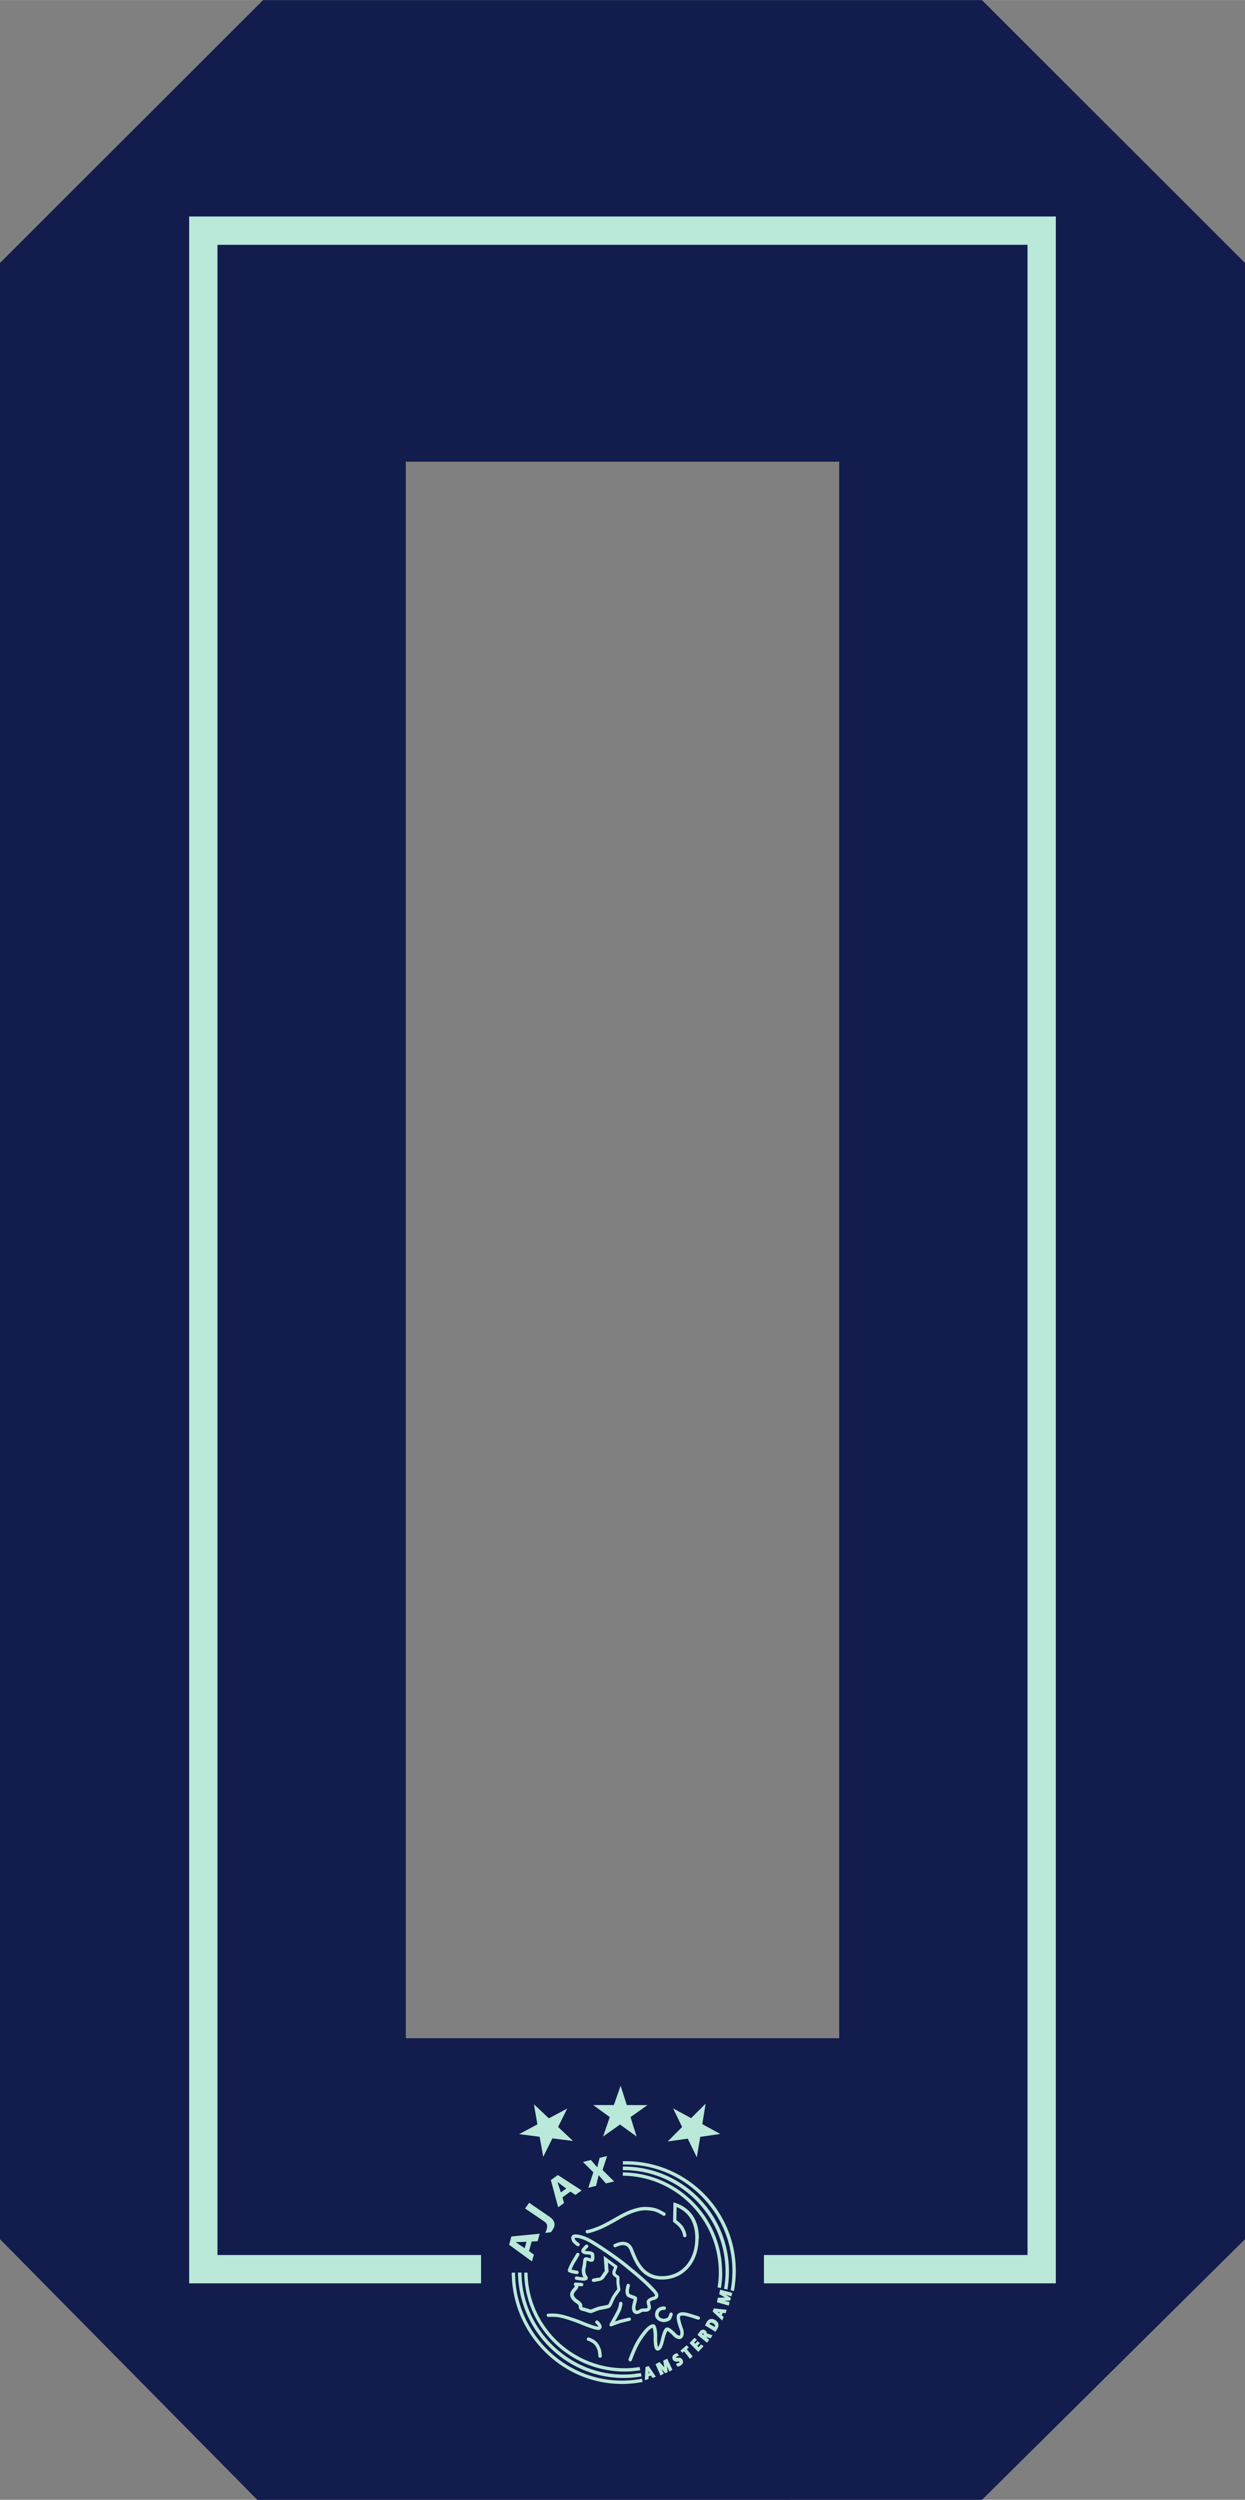 <svg xmlns="http://www.w3.org/2000/svg" width="197.726" height="396.85" viewBox="0 0 1455.8 2921.8"  shape-rendering="geometricPrecision" image-rendering="optimizeQuality" fill-rule="evenodd" xmlns:v="https://vecta.io/nano"><rect x="0" y="0" width="1455.8" height="2921.8" fill="#808080" stroke="none"/><path d="M3895.8-18343.699h44523.301v41740.602H3895.8z" fill="#ebecec"/><g fill-rule="nonzero"><path d="M1455.8 2617.2l-307.6 304.7H300.9L0 2617.2V307.3L307.6.1h840.6l307.6 307.2v2309.9zm-474.5-234.9V539.6H474.5v1842.7h506.8z" fill="#121c4d"/><g fill="#bae8d9"><path d="M1234.6 253v2415.8H893.3v-33.1h308.2V286.1H254.3v2349.6h308.2v33.1H221.2V253zM841.1 2703.8l-1.7-1.4 2.1.2-.4 1.1zm3.9-.4l3.5.3 1.2-4-15-1.6-1.4 3.6 11.2 10.5.6-1.3 1.1-2.9-2.3-1.8 1.2-2.8zm-15.6 12.8h0c.5-.8 1.1-1.4 2.1-1.4.8 0 1.7.4 2.4.8 1.6 1 2.7 2.3 1.7 4.1l-6.3-3.6zm-5.1 1.7l12.3 7.5 2.3-3.7c1-1.6 1.5-3.5 1.1-5.4-.5-2-1.9-3.5-3.6-4.5-1.3-.8-2.8-1.4-4.4-1.4-2.5 0-4.3 1.5-5.6 3.6l-2 3.8zm-3.4 10.2l.1-.1c.1-.2.6-.7.8-.7s.5.2.6.3c.6.5.5.9 0 1.5l-1.5-1zm5.5-.8c.1-1.2-.5-2.4-1.5-3.3-.8-.6-1.7-1.1-2.8-1.1-1.5 0-2.8 1-3.7 2.1l-2.9 4.1 11.3 9.1.6-.8 1.8-2.7-3.6-3.3c.1 0 .2.1.4.1l4.9 1.7 2.2-3.6-5.7-2.1-1-.3zm-68.1 46.6v-2.2l1.2 1.7-1.1.5zm2.8 2.7l2 2.9 3.8-1.6-8.5-12.5-3.6 1.3-.8 15.2 1.3-.3 3.1-1-.1-3 2.9-1zm50.6-38.4l3.2-3.5-2.9-2.2-5.7 6.1 10.2 10.3 6.2-6.6-2.9-2.2-2.8 3.2-1.6-1.4 3-3.2-2.8-2.3-2.6 2.9zm-11.8 10.1l6.8 8.7.8-.6 2.5-2.3-6.9-8.2 2.3-2.2-2.5-2.5-7.4 6.3 2.5 2.6zm-6 13.2c-.9.6-2.1.7-2.9 1.2l-.5.4 1.6 2.9h.6c1.2 0 2.3-.6 3.3-1.2 1.2-.8 2.3-1.9 2.6-3.3.3-1.2-.1-2.5-.7-3.6-1.1-1.7-2.4-2.2-4.5-2.2l-2.2.1c-.3 0-.5 0-.7-.3 0-.1-.1-.2-.1-.3 0-.2.4-.4.5-.5.7-.5 1.6-.7 2.4-1.1l.7-.4-2.2-2.8-.5.1c-1 .3-1.8.6-2.6 1.1-1.2.7-2.2 1.9-2.4 3.3-.3 1.1 0 2.2.6 3.2 1 1.6 2.5 2.2 4.4 2.2l2.2-.1c.3 0 .6 0 .8.3.1.2.2.4.2.7 0 .2-.3.4-.5.5zm-17.1 5.4l-5.6-6.1-4.7 2.5 5.8 13.2.9-.4 3-1.7-2.7-5.4 4.5 5 2.8-1.6-.9-6.7 2.9 6.2 3.5-2-6.1-13.1-4.7 2.4zm70.9-81.5l-8.3.2-1.1 5.3 13.8 3.9.3-.8.7-3.4-6-1.4 6.8-.3.7-3.1-5.8-3.6 6.6 1.8.7-4.1-14-3.7-1.2 5.1zM631 2497.5l4.2 23.5 10.7-21.6 24.1 3-17.4-16.4 10.7-21.5-21.5 11.4-17.5-16.4 4.1 23.5-21.4 11.4zM844.4 2656c0-64-51.9-116.2-116.1-116.9v3.9c62 .7 112.2 51.1 112.2 113 0 5.9-.5 11.7-1.4 17.5l3.9.8c1-6.1 1.5-12.2 1.5-18.4zm-116.1-123.6v4.1h.9c31.7 0 61.8 12.5 84.2 34.8s35 52.3 35 83.9c0 3.4-.2 6.9-.5 10.3a147.8 147.8 0 0 1-1.2 9.3l-.1.4 4 .9.1-.6c.5-3.1.9-6.3 1.2-9.5.3-3.6.5-7.3.5-10.9 0-32.6-13-63.7-36.1-86.8-23.2-23.1-54.3-36-87.1-36h-.9zm128.1 121.9c0 7.3-.6 14.6-1.9 21.8l-.1.8 3.9.9.1-1c1.3-7.4 2-14.9 2-22.5 0-70.8-57.8-128.3-128.9-128.3h-3.2v3.9h3.2c68.9 0 124.9 55.8 124.9 124.4zm-239.5 2H613c.7 64.5 54 116.3 118.7 115.6 5.7-.1 11.4-.6 17-1.5l-.8-3.8c-5.4.8-10.8 1.4-16.3 1.4-62.5.7-114-49.4-114.7-111.7zm132.8 121.4l.5-.1-.8-4-.4.1-9.4 1.2c-3.5.3-7 .5-10.5.5-31.7 0-61.7-12.8-84-35.2-22.2-22.2-35-52.1-35.3-83.5v-.5h-4.1v.5c.4 32.4 13.6 63.3 36.5 86.3 23.1 23.1 54.1 36.4 86.9 36.4 6.9 0 13.8-.6 20.6-1.7zm1.7 6.4l-.8-3.8-1.1.2c-7.3 1.3-14.8 2-22.3 2-69.1 0-124.9-57.8-124.9-126.2h0-3.9c.1 70.5 57.6 130.1 128.8 130.1 7.7 0 15.4-.7 23-2.1l1.2-.2zm65.8-168c0-22-10.4-36.4-29.7-42l-.5 21.8c0 .7.3 1.3.9 1.7.1 0 5.1 3.5 7.7 7.3s3.2 8.2 3.2 8.3c.1 1.1 1.2 1.8 2.2 1.7s1.7-1 1.7-2v-.3c0-.2-.8-5.4-3.9-10-2.4-3.5-6.2-6.5-7.9-7.7 0-1.4.2-10.6.3-15.3 14.4 6 21.8 18.3 21.8 36.5 0 26.1-16 44.3-39 44.3-20.8 0-28-17.3-32.6-28.7l-1.6-3.8c-1.6-3.5-3.9-5.8-6.9-6.9-5.7-2.1-12.1.8-14.5 1.9-1 .4-1.4 1.6-1 2.6.5 1 1.6 1.4 2.6 1 2-.9 7.4-3.4 11.5-1.8 2 .7 3.5 2.3 4.6 4.8l1.5 3.7c4.8 11.6 12.9 31.2 36.3 31.2 25.3 0 43-19.8 43-48.2zm-203.7 11.6l-10.6-7.1 12.7-.3-2.1 7.4zm10.8 7.5l-5.7-4.1 3.1-11.2 7-.4 2.4-8.7-33.1 3.2-2.7 9.7 26.7 19.5 2.3-8zm15.2-31c-.2 1.5-1.2 4.4-2.1 5.7l6.9-.9 2-2.9c4.1-6 1.9-11.2-3.5-15l-24.1-16.5-4.7 6.7 22.1 15c4.1 2.9 3.9 5.4 3.5 7.8z"/><path d="M652 2550.4l10.1 7.6-6.3 4.5-3.9-12.1h.1zm7.6 24.7l-1.9-6.8 9.4-6.8 5.7 4 7.3-5.3-27.8-18-8.2 5.9 8.6 31.8 6.8-4.9zm34.2-36.1l-5.9 18.1 9.1-2.3 3-12.4 8.5 9.6 9.6-2.3-13.5-13.4 5.3-16.3-8.8 2.1-2.7 11.1-7.5-8.6-9.3 2.3zm8.8 66.4c4.5-2 12.2-6 18.7-9.8 7.2-4.2 13.4-7.3 17.9-8.9 5.1-1.8 10.7-3.6 17.3-3.2 7 .4 9.2 1.3 11.9 2.4s7 3.7 7 3.7c1 .6 2.2.3 2.7-.7.6-1 .3-2.2-.7-2.7-.2-.1-4.5-2.7-7.6-4-3.2-1.3-6-2.3-13.2-2.7-7.4-.4-13.6 1.6-18.9 3.5-6 2.1-13.4 6.2-18.6 9.2-6.4 3.7-13.9 7.7-18.3 9.6-5 2.2-12.6 4.6-14 4.6-1.1 0-2 .8-2 1.9s.9 2 2 2c2.7 0 11.7-3.2 15.7-4.9zm-2.5 56.6l-6.4 1.2c-.9.1-1.9 1.2-1.7 2.3s1.3 1.7 2.4 1.7l6.5-1.2c2.8-.6 5.1-2.2 6.5-4.8.5-.9 2.6-3.7 3.8-5.3.3-.3.4-.8.4-1.2v-.1l-.7-9.9 7.1 5.2-1.4 3.6c-.2.7-.6 1.8-.6 3-.1 1.3.7 3.1 2.2 4.2l2 1.3c.5.2.6 1 .6 1.4v4.7c.1 1.3.4 3.1.6 4.7l.4 2.7-1.5 2c-1.6 2.2-3.9 5.3-5.3 8.1l-1.5 3.4c-.8 1.9-1.9 4.2-2.4 4.6-.8.5-4.4 1.1-6.6 1.5l-3.9.8c-2.1.5-4.8 1.6-7.1 2.5-.9.4-2.2.9-2.6 1-.6 0-2.3-.6-3.5-1l-4.9-1.4c-1.4-.2-1.6-.3-1.6-1.1v-1.1c0-2.2-1.8-4.3-5.5-6.8-1.7-1.1-4.4-3.7-4.5-5.8v-.2c0-1.8 1.8-3.8 3.2-5.4l1.2-1.4c.7-.9 1-1.9 1-2.8l-.1-.4 3.8.2c1.1.1 2-.8 2.1-1.8.1-1.1-.8-2-1.9-2.1l-7.1-.4c-.8-.1-1.6.4-1.9 1.1l-.2.8c0 .5.2 1 .5 1.4.1.1.6.7.6 1.2l-.2.4-1 1.2c-1.8 2-4.3 4.8-4.3 8.1l.1.6c.4 4.7 5.7 8.4 6.3 8.8 3.6 2.4 3.7 3.5 3.7 3.5v.9c0 2.3.8 4.4 4.9 5.2 1.3.2 3 .8 4.4 1.3 2.8.9 4.3 1.3 5.5 1.1.7-.1 1.6-.5 3.3-1.2 2.1-.8 4.6-1.9 6.4-2.3l3.7-.7c4.1-.8 6.7-1.3 7.9-2 1.6-1 2.6-3.1 4-6.5l1.5-3.3c1.2-2.5 3.3-5.4 4.9-7.4 1.6-2.2 2-2.8 2.2-3.6v-.6c0-.7-.2-1.7-.5-3.6-.2-1.5-.5-3.1-.6-4.2v-2.6c0-.7.1-1.3.1-1.8 0-1.9-.3-3.2-1.4-4 0 0-1-.6-2-1.3-1.1-.8-1.7-1.8-1-3.5a98.62 98.62 0 0 1 1.8-4.6l.2-.8c0-.6-.3-1.2-.8-1.6l-10.2-7.4-5.1-3.8 1.2 17.8c-1 1.2-3.1 4.1-3.7 5.2-.9 1.6-2.1 2.5-3.8 2.8zm63.2 26.7l1.3-.4c2.2-.7 4.8-1.5 5.2-4.9.4-3.3-3.1-6.9-9.8-13.7-5.3-5.2-15.9-14.4-27.9-24.1-11.7-9.4-32.3-23.2-40.6-27.9-8.9-5-15.1-6.1-18.8-6.1-2.4 0-3.6 1-4.1 1.9-1.2 1.9-.5 4.2.3 5.9 1 2.2 4.7 4.9 5.8 5.7.9.6 2.2.4 2.8-.5.2-.4.4-.7.4-1.1 0-.7-.3-1.2-.9-1.7-1.8-1.3-4.1-3.2-4.5-4-.4-.9-.5-1.5-.5-1.9v-.2c.1 0 .3-.1.8-.1 3.2 0 8.7 1 16.8 5.6s28.5 18.2 40 27.5c11.9 9.6 22.5 18.7 27.6 23.9 3.5 3.5 8.7 8.6 8.7 10.3v.1c-.1.7-.1.8-2.4 1.5l-1.4.5c-4 1.4-6 3.4-6 5.8 0 .8.2 1.7.5 2.8.2.8.6 2.4.6 3.2l-.1.4c-.6.9-2.1.9-4 .9-1.1 0-2.2 0-3.1.3-.7.2-1.5.6-2.3 1.1-1.2.7-3 1.7-3.7 1.1s-1-1.5-1-3c0-.9.1-2 .4-3.4l.8-3.1c.5-1.9.8-3.2.8-4.3 0-.6-.1-1-.3-1.5-.5-1-1.7-1.5-4.5-2.5-1.3-.4-3.6-1.3-4.1-1.8-.4-.5-.7-1.7-.7-3 0-.4 0-.8.1-1.2.1-1.2.8-4 1-5l.1-.5c0-.9-.6-1.7-1.6-1.9-1.1-.3-2.1.4-2.4 1.5-.1.4-.9 3.8-1.1 5.6 0 .5-.1 1.1-.1 1.6 0 1.9.4 4 1.5 5.5.9 1.1 2.8 1.9 5.9 3 .6.2 1.5.6 2.1.8-.1.7-.4 1.8-.6 2.7l-.8 3.3c-.2.9-.5 2.4-.5 4.2 0 2.1.5 4.5 2.5 6.1 2.7 2.2 6.1.3 8.1-.8.6-.3 1.2-.6 1.5-.8.3-.1 1.1-.1 1.8-.1 2.2.1 5.6.2 7.5-2.6 1.3-1.9.6-4.6 0-6.9-.2-.7-.4-1.6-.4-1.9 0-.2.6-1.1 3.4-2.1zm-88.8-28c-1.1-.2-2.1.6-2.3 1.7s.6 2.1 1.7 2.3c8 1.3 9.5 1.1 10.8.6h.1c1.5-.2 2.1-1.2 2.3-1.7l.2-1c0-1.3-1-2.5-1.7-3.6l-.2-.3c-.3-.5-1-2.7-1-5 0-.8.1-1.6.3-2.4.6-2.6.9-4.9 1-6.8l.3-2.2c.6.1 1.3.3 1.7.5 1.7.5 3.2 1 4.5.8 2.4-.5 2.8-2.8 2.8-5v-1.7l-.1-1.5c0-4-5.7-4.3-8.8-4.4h-.9c-.5-.1-.9-.2-1.2-.4.6-.9 2-2.4 3.4-3.7.4-.4.6-.9.6-1.4s-.2-1-.6-1.4c-.8-.8-2-.8-2.8-.1-4.9 4.7-4.9 6.1-4.9 6.7 0 2.4 2.6 3.9 5 4.2l1.1.1c3.3.1 4.6.5 5 .8 0 .4.1 1.4.1 1.4v2.5c-.6-.1-1.4-.4-2-.6-2.1-.6-3.7-1.1-5.1-.5-1.6.8-1.8 2.7-2.1 5.6-.2 1.8-.4 3.9-1 6.2-.3 1.1-.4 2.2-.4 3.4 0 3 .7 6.1 1.7 7.4l.4.5c-.9 0-2.9-.1-8-.9zm2-27.3c-1-.5-2.2-.2-2.7.8 0 .1-3.4 5.9-4.6 7.7-1 1.5-5.3 9.9-5.3 11.8 0 1.6.8 2.8 10.4 4.3 1.1.2 2.1-.6 2.3-1.7v-.3c0-1-.7-1.8-1.7-2a59.3 59.3 0 0 1-6.6-1.3c.9-2.4 3.3-7.2 4.2-8.6 1.4-2 4.7-7.8 4.8-8.1l.3-1c0-.7-.4-1.4-1-1.7zm98.3 80.7c2.6.3 7.9-.9 9.5-3.2 1.2-1.7 2.2-5 2.3-5.4.3-1-.3-2.1-1.3-2.5-1-.3-2.2.3-2.5 1.3-.4 1.2-1.2 3.4-1.8 4.3-.6.7-4 1.8-5.8 1.5-1.2-.2-3.5-.9-4.5-2.4-.7-.9-.9-2.1-.5-3.6.9-4.4 5.9-4.3 6.4-4.3a1.95 1.95 0 0 0 2.1-1.9c.1-1.1-.8-2-1.9-2.1-3.1-.2-9.3 1.1-10.6 7.4-.6 2.6-.2 4.9 1.2 6.7 1.7 2.5 4.9 3.7 7.3 4z"/><path d="M796.7 2733.2c2-1.1 2.8-3.5 2.8-6.3 0-1.8-.3-3.8-1-5.5-2.8-7.8-3.4-11.3-3.4-12.9 0-.7.1-1 .2-1.1 1.3-1.3 4-1.2 9 .2 5.2 1.4 11.5 3.6 11.5 3.6 1 .4 2.2-.2 2.6-1.2.3-1.1-.2-2.2-1.2-2.5-.3-.1-6.5-2.2-11.8-3.7-5-1.4-10-2.2-13 1-2.1 2.2-1.5 7.3 2.4 18 1.4 3.8.6 6.7.1 7-.7.3-3-.5-4.8-2.5l-.1-.1c-5.6-5.8-8.7-7.6-11.1-6.6-2.8 1.1-4.9 8.6-5.9 13-1.7 7.2-2.9 9.1-3.5 9.6-.7-1.4-1.1-5.4-1.1-9.6 0-.8 0-1.7.1-2.4v-.4c0-2.2-.2-12.7-3.7-14-3.6-1.3-9.3 4.6-9.4 4.6-1.2 1.3-7.3 8.1-12.1 16.9-4.4 8.2-8.1 18.6-8.3 19-.4 1 .2 2.2 1.2 2.6 1 .3 2.2-.2 2.6-1.2 0-.1 3.8-10.5 8.1-18.5 4.6-8.6 10.8-15.4 11.4-16.1 1.4-1.5 3.7-3 4.8-3.4.6 1.6 1.3 6.4 1.3 9.5v.8c0 .5-.1 1.6-.1 2.8 0 4 .4 10.5 2.5 12.7.7.7 1.5 1 2.4.9 4.3-.2 6.1-6.4 7.6-12.8 1.2-5.2 2.8-9 3.6-10.1.6.2 2.4 1.1 6.7 5.6l-.1-.1c2.5 2.9 6.7 5 9.7 3.4zm-98.6 4.6c-3.9-4.1-9.2-5.6-9.4-5.7-1.1-.3-2.2.3-2.5 1.4s.3 2.2 1.4 2.4c.1 0 4.5 1.3 7.6 4.6 1.7 1.8 3.3 5.3 3.8 7.6.4 1.9.7 5.8.7 5.8.1 1.1 1 1.9 2.1 1.9 1.1-.1 2-1 1.9-2.1 0-.2-.3-4.3-.8-6.4-.6-2.7-2.5-7-4.8-9.4zm39.6-27.5c-.3-1.1-1-1.7-2.1-1.5l-10.6 2.6-5.9 2c2.1-3.8 4.9-8.8 6.1-11.4 2.2-4.6 2.7-9.2 2.7-9.4v-.2a2.05 2.05 0 0 0-1.8-2c-1.1-.1-2.1.7-2.2 1.8 0 0-.4 4.1-2.3 8.1-2 4.3-8.7 15.8-8.7 15.9-.4.7-.3 1.7.2 2.3.6.6 1.5.9 2.3.5.1-.1 8-3.2 10.6-3.9l10.5-2.6c1.1-.3 1.5-1.3 1.2-2.4zm-96.6-6.2c-1.1.1-1.9 1.1-1.8 2.2s1.1 1.9 2.2 1.8c.1 0 7-.7 13.8.8 7.3 1.6 17.2 5.1 22 7.1l.8.3c18.4 7.6 22.5 7.9 24.3 5.9 3.2-3.7-1.5-8-3.1-9.5-.8-.8-2.1-.7-2.8.1-.3.4-.5.9-.5 1.4s.3 1.1.7 1.5c2.4 2.2 2.9 3.2 2.9 3.7-1.5 0-6-1-19.8-6.6l-.8-.3c-4.9-2-15.2-5.6-22.6-7.3s-14.7-1-15-.9zm64.1-206.9l19.8-14 19.4 14-7.1-22.7 19.8-14-24.2-.1-7.2-22.6-7.9 22.6h-24.2l19.4 14.1zm99 2.5l10.6 21.8 4-23.9 23.4-3.4-21-11.5 3.9-23.9-17 16.9-21-11.4 10.5 21.8-16.9 16.9z"/></g></g><defs /></svg>